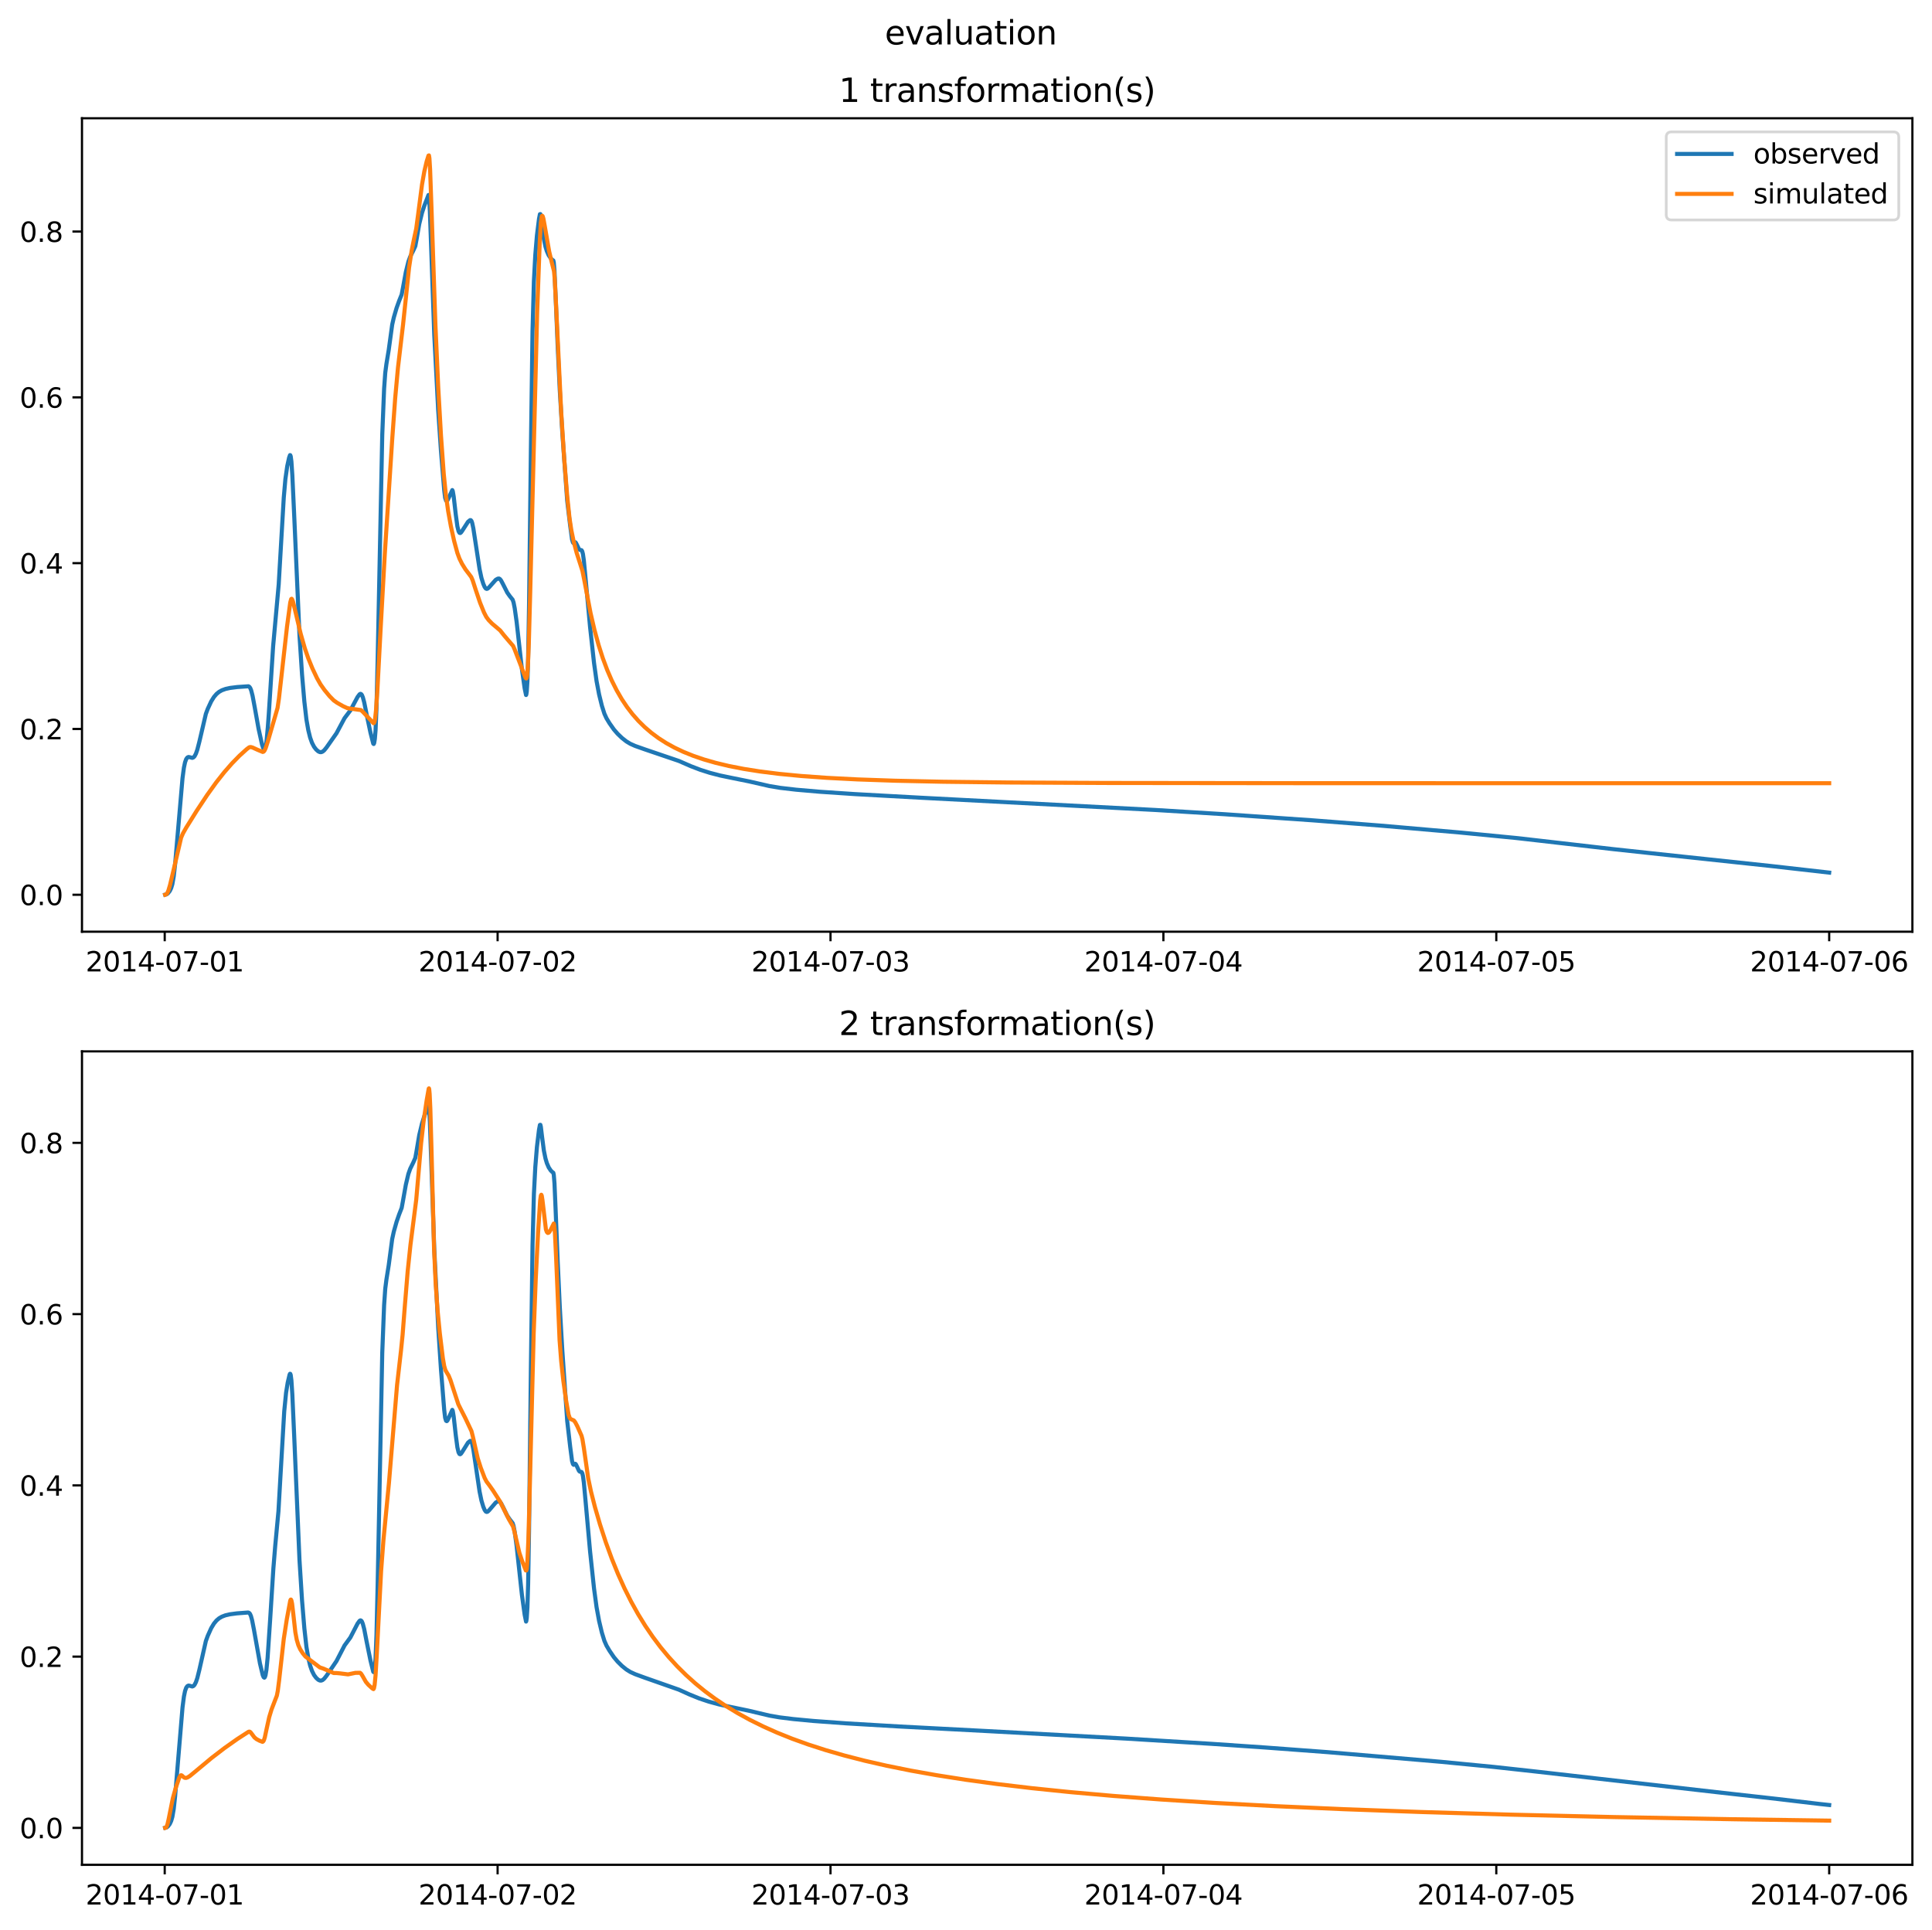 <?xml version="1.0" encoding="utf-8" standalone="no"?>
<!DOCTYPE svg PUBLIC "-//W3C//DTD SVG 1.1//EN"
  "http://www.w3.org/Graphics/SVG/1.1/DTD/svg11.dtd">
<svg xmlns:xlink="http://www.w3.org/1999/xlink" width="709.427pt" height="708.798pt" viewBox="0 0 709.427 708.798" xmlns="http://www.w3.org/2000/svg" version="1.1">
 <defs>
  <style type="text/css">*{stroke-linejoin: round; stroke-linecap: butt}</style>
 </defs>
 <g id="figure_1">
  <g id="patch_1">
   <path d="M 0 708.798 
L 709.427 708.798 
L 709.427 0 
L 0 0 
z
" style="fill: #ffffff"/>
  </g>
  <g id="axes_1">
   <g id="patch_2">
    <path d="M 30.103 342.2 
L 702.227 342.2 
L 702.227 43.44 
L 30.103 43.44 
z
" style="fill: #ffffff"/>
   </g>
   <g id="matplotlib.axis_1">
    <g id="xtick_1">
     <g id="line2d_1">
      <defs>
       <path id="m7e3119d574" d="M 0 0 
L 0 3.5 
" style="stroke: #000000; stroke-width: 0.8"/>
      </defs>
      <g>
       <use xlink:href="#m7e3119d574" x="60.484" y="342.2" style="stroke: #000000; stroke-width: 0.8"/>
      </g>
     </g>
     <g id="text_1">
      <!-- 2014-07-01 -->
      <g transform="translate(31.427 356.798) scale(0.1 -0.1)">
       <defs>
        <path id="DejaVuSans-32" d="M 1228 531 
L 3431 531 
L 3431 0 
L 469 0 
L 469 531 
Q 828 903 1448 1529 
Q 2069 2156 2228 2338 
Q 2531 2678 2651 2914 
Q 2772 3150 2772 3378 
Q 2772 3750 2511 3984 
Q 2250 4219 1831 4219 
Q 1534 4219 1204 4116 
Q 875 4013 500 3803 
L 500 4441 
Q 881 4594 1212 4672 
Q 1544 4750 1819 4750 
Q 2544 4750 2975 4387 
Q 3406 4025 3406 3419 
Q 3406 3131 3298 2873 
Q 3191 2616 2906 2266 
Q 2828 2175 2409 1742 
Q 1991 1309 1228 531 
z
" transform="scale(0.016)"/>
        <path id="DejaVuSans-30" d="M 2034 4250 
Q 1547 4250 1301 3770 
Q 1056 3291 1056 2328 
Q 1056 1369 1301 889 
Q 1547 409 2034 409 
Q 2525 409 2770 889 
Q 3016 1369 3016 2328 
Q 3016 3291 2770 3770 
Q 2525 4250 2034 4250 
z
M 2034 4750 
Q 2819 4750 3233 4129 
Q 3647 3509 3647 2328 
Q 3647 1150 3233 529 
Q 2819 -91 2034 -91 
Q 1250 -91 836 529 
Q 422 1150 422 2328 
Q 422 3509 836 4129 
Q 1250 4750 2034 4750 
z
" transform="scale(0.016)"/>
        <path id="DejaVuSans-31" d="M 794 531 
L 1825 531 
L 1825 4091 
L 703 3866 
L 703 4441 
L 1819 4666 
L 2450 4666 
L 2450 531 
L 3481 531 
L 3481 0 
L 794 0 
L 794 531 
z
" transform="scale(0.016)"/>
        <path id="DejaVuSans-34" d="M 2419 4116 
L 825 1625 
L 2419 1625 
L 2419 4116 
z
M 2253 4666 
L 3047 4666 
L 3047 1625 
L 3713 1625 
L 3713 1100 
L 3047 1100 
L 3047 0 
L 2419 0 
L 2419 1100 
L 313 1100 
L 313 1709 
L 2253 4666 
z
" transform="scale(0.016)"/>
        <path id="DejaVuSans-2d" d="M 313 2009 
L 1997 2009 
L 1997 1497 
L 313 1497 
L 313 2009 
z
" transform="scale(0.016)"/>
        <path id="DejaVuSans-37" d="M 525 4666 
L 3525 4666 
L 3525 4397 
L 1831 0 
L 1172 0 
L 2766 4134 
L 525 4134 
L 525 4666 
z
" transform="scale(0.016)"/>
       </defs>
       <use xlink:href="#DejaVuSans-32"/>
       <use xlink:href="#DejaVuSans-30" x="63.623"/>
       <use xlink:href="#DejaVuSans-31" x="127.246"/>
       <use xlink:href="#DejaVuSans-34" x="190.869"/>
       <use xlink:href="#DejaVuSans-2d" x="254.492"/>
       <use xlink:href="#DejaVuSans-30" x="290.576"/>
       <use xlink:href="#DejaVuSans-37" x="354.199"/>
       <use xlink:href="#DejaVuSans-2d" x="417.822"/>
       <use xlink:href="#DejaVuSans-30" x="453.906"/>
       <use xlink:href="#DejaVuSans-31" x="517.529"/>
      </g>
     </g>
    </g>
    <g id="xtick_2">
     <g id="line2d_2">
      <g>
       <use xlink:href="#m7e3119d574" x="182.723" y="342.2" style="stroke: #000000; stroke-width: 0.8"/>
      </g>
     </g>
     <g id="text_2">
      <!-- 2014-07-02 -->
      <g transform="translate(153.665 356.798) scale(0.1 -0.1)">
       <use xlink:href="#DejaVuSans-32"/>
       <use xlink:href="#DejaVuSans-30" x="63.623"/>
       <use xlink:href="#DejaVuSans-31" x="127.246"/>
       <use xlink:href="#DejaVuSans-34" x="190.869"/>
       <use xlink:href="#DejaVuSans-2d" x="254.492"/>
       <use xlink:href="#DejaVuSans-30" x="290.576"/>
       <use xlink:href="#DejaVuSans-37" x="354.199"/>
       <use xlink:href="#DejaVuSans-2d" x="417.822"/>
       <use xlink:href="#DejaVuSans-30" x="453.906"/>
       <use xlink:href="#DejaVuSans-32" x="517.529"/>
      </g>
     </g>
    </g>
    <g id="xtick_3">
     <g id="line2d_3">
      <g>
       <use xlink:href="#m7e3119d574" x="304.961" y="342.2" style="stroke: #000000; stroke-width: 0.8"/>
      </g>
     </g>
     <g id="text_3">
      <!-- 2014-07-03 -->
      <g transform="translate(275.903 356.798) scale(0.1 -0.1)">
       <defs>
        <path id="DejaVuSans-33" d="M 2597 2516 
Q 3050 2419 3304 2112 
Q 3559 1806 3559 1356 
Q 3559 666 3084 287 
Q 2609 -91 1734 -91 
Q 1441 -91 1130 -33 
Q 819 25 488 141 
L 488 750 
Q 750 597 1062 519 
Q 1375 441 1716 441 
Q 2309 441 2620 675 
Q 2931 909 2931 1356 
Q 2931 1769 2642 2001 
Q 2353 2234 1838 2234 
L 1294 2234 
L 1294 2753 
L 1863 2753 
Q 2328 2753 2575 2939 
Q 2822 3125 2822 3475 
Q 2822 3834 2567 4026 
Q 2313 4219 1838 4219 
Q 1578 4219 1281 4162 
Q 984 4106 628 3988 
L 628 4550 
Q 988 4650 1302 4700 
Q 1616 4750 1894 4750 
Q 2613 4750 3031 4423 
Q 3450 4097 3450 3541 
Q 3450 3153 3228 2886 
Q 3006 2619 2597 2516 
z
" transform="scale(0.016)"/>
       </defs>
       <use xlink:href="#DejaVuSans-32"/>
       <use xlink:href="#DejaVuSans-30" x="63.623"/>
       <use xlink:href="#DejaVuSans-31" x="127.246"/>
       <use xlink:href="#DejaVuSans-34" x="190.869"/>
       <use xlink:href="#DejaVuSans-2d" x="254.492"/>
       <use xlink:href="#DejaVuSans-30" x="290.576"/>
       <use xlink:href="#DejaVuSans-37" x="354.199"/>
       <use xlink:href="#DejaVuSans-2d" x="417.822"/>
       <use xlink:href="#DejaVuSans-30" x="453.906"/>
       <use xlink:href="#DejaVuSans-33" x="517.529"/>
      </g>
     </g>
    </g>
    <g id="xtick_4">
     <g id="line2d_4">
      <g>
       <use xlink:href="#m7e3119d574" x="427.199" y="342.2" style="stroke: #000000; stroke-width: 0.8"/>
      </g>
     </g>
     <g id="text_4">
      <!-- 2014-07-04 -->
      <g transform="translate(398.141 356.798) scale(0.1 -0.1)">
       <use xlink:href="#DejaVuSans-32"/>
       <use xlink:href="#DejaVuSans-30" x="63.623"/>
       <use xlink:href="#DejaVuSans-31" x="127.246"/>
       <use xlink:href="#DejaVuSans-34" x="190.869"/>
       <use xlink:href="#DejaVuSans-2d" x="254.492"/>
       <use xlink:href="#DejaVuSans-30" x="290.576"/>
       <use xlink:href="#DejaVuSans-37" x="354.199"/>
       <use xlink:href="#DejaVuSans-2d" x="417.822"/>
       <use xlink:href="#DejaVuSans-30" x="453.906"/>
       <use xlink:href="#DejaVuSans-34" x="517.529"/>
      </g>
     </g>
    </g>
    <g id="xtick_5">
     <g id="line2d_5">
      <g>
       <use xlink:href="#m7e3119d574" x="549.437" y="342.2" style="stroke: #000000; stroke-width: 0.8"/>
      </g>
     </g>
     <g id="text_5">
      <!-- 2014-07-05 -->
      <g transform="translate(520.38 356.798) scale(0.1 -0.1)">
       <defs>
        <path id="DejaVuSans-35" d="M 691 4666 
L 3169 4666 
L 3169 4134 
L 1269 4134 
L 1269 2991 
Q 1406 3038 1543 3061 
Q 1681 3084 1819 3084 
Q 2600 3084 3056 2656 
Q 3513 2228 3513 1497 
Q 3513 744 3044 326 
Q 2575 -91 1722 -91 
Q 1428 -91 1123 -41 
Q 819 9 494 109 
L 494 744 
Q 775 591 1075 516 
Q 1375 441 1709 441 
Q 2250 441 2565 725 
Q 2881 1009 2881 1497 
Q 2881 1984 2565 2268 
Q 2250 2553 1709 2553 
Q 1456 2553 1204 2497 
Q 953 2441 691 2322 
L 691 4666 
z
" transform="scale(0.016)"/>
       </defs>
       <use xlink:href="#DejaVuSans-32"/>
       <use xlink:href="#DejaVuSans-30" x="63.623"/>
       <use xlink:href="#DejaVuSans-31" x="127.246"/>
       <use xlink:href="#DejaVuSans-34" x="190.869"/>
       <use xlink:href="#DejaVuSans-2d" x="254.492"/>
       <use xlink:href="#DejaVuSans-30" x="290.576"/>
       <use xlink:href="#DejaVuSans-37" x="354.199"/>
       <use xlink:href="#DejaVuSans-2d" x="417.822"/>
       <use xlink:href="#DejaVuSans-30" x="453.906"/>
       <use xlink:href="#DejaVuSans-35" x="517.529"/>
      </g>
     </g>
    </g>
    <g id="xtick_6">
     <g id="line2d_6">
      <g>
       <use xlink:href="#m7e3119d574" x="671.676" y="342.2" style="stroke: #000000; stroke-width: 0.8"/>
      </g>
     </g>
     <g id="text_6">
      <!-- 2014-07-06 -->
      <g transform="translate(642.618 356.798) scale(0.1 -0.1)">
       <defs>
        <path id="DejaVuSans-36" d="M 2113 2584 
Q 1688 2584 1439 2293 
Q 1191 2003 1191 1497 
Q 1191 994 1439 701 
Q 1688 409 2113 409 
Q 2538 409 2786 701 
Q 3034 994 3034 1497 
Q 3034 2003 2786 2293 
Q 2538 2584 2113 2584 
z
M 3366 4563 
L 3366 3988 
Q 3128 4100 2886 4159 
Q 2644 4219 2406 4219 
Q 1781 4219 1451 3797 
Q 1122 3375 1075 2522 
Q 1259 2794 1537 2939 
Q 1816 3084 2150 3084 
Q 2853 3084 3261 2657 
Q 3669 2231 3669 1497 
Q 3669 778 3244 343 
Q 2819 -91 2113 -91 
Q 1303 -91 875 529 
Q 447 1150 447 2328 
Q 447 3434 972 4092 
Q 1497 4750 2381 4750 
Q 2619 4750 2861 4703 
Q 3103 4656 3366 4563 
z
" transform="scale(0.016)"/>
       </defs>
       <use xlink:href="#DejaVuSans-32"/>
       <use xlink:href="#DejaVuSans-30" x="63.623"/>
       <use xlink:href="#DejaVuSans-31" x="127.246"/>
       <use xlink:href="#DejaVuSans-34" x="190.869"/>
       <use xlink:href="#DejaVuSans-2d" x="254.492"/>
       <use xlink:href="#DejaVuSans-30" x="290.576"/>
       <use xlink:href="#DejaVuSans-37" x="354.199"/>
       <use xlink:href="#DejaVuSans-2d" x="417.822"/>
       <use xlink:href="#DejaVuSans-30" x="453.906"/>
       <use xlink:href="#DejaVuSans-36" x="517.529"/>
      </g>
     </g>
    </g>
   </g>
   <g id="matplotlib.axis_2">
    <g id="ytick_1">
     <g id="line2d_7">
      <defs>
       <path id="me16954b89b" d="M 0 0 
L -3.5 0 
" style="stroke: #000000; stroke-width: 0.8"/>
      </defs>
      <g>
       <use xlink:href="#me16954b89b" x="30.103" y="328.634" style="stroke: #000000; stroke-width: 0.8"/>
      </g>
     </g>
     <g id="text_7">
      <!-- 0.0 -->
      <g transform="translate(7.2 332.433) scale(0.1 -0.1)">
       <defs>
        <path id="DejaVuSans-2e" d="M 684 794 
L 1344 794 
L 1344 0 
L 684 0 
L 684 794 
z
" transform="scale(0.016)"/>
       </defs>
       <use xlink:href="#DejaVuSans-30"/>
       <use xlink:href="#DejaVuSans-2e" x="63.623"/>
       <use xlink:href="#DejaVuSans-30" x="95.41"/>
      </g>
     </g>
    </g>
    <g id="ytick_2">
     <g id="line2d_8">
      <g>
       <use xlink:href="#me16954b89b" x="30.103" y="267.737" style="stroke: #000000; stroke-width: 0.8"/>
      </g>
     </g>
     <g id="text_8">
      <!-- 0.2 -->
      <g transform="translate(7.2 271.536) scale(0.1 -0.1)">
       <use xlink:href="#DejaVuSans-30"/>
       <use xlink:href="#DejaVuSans-2e" x="63.623"/>
       <use xlink:href="#DejaVuSans-32" x="95.41"/>
      </g>
     </g>
    </g>
    <g id="ytick_3">
     <g id="line2d_9">
      <g>
       <use xlink:href="#me16954b89b" x="30.103" y="206.84" style="stroke: #000000; stroke-width: 0.8"/>
      </g>
     </g>
     <g id="text_9">
      <!-- 0.4 -->
      <g transform="translate(7.2 210.639) scale(0.1 -0.1)">
       <use xlink:href="#DejaVuSans-30"/>
       <use xlink:href="#DejaVuSans-2e" x="63.623"/>
       <use xlink:href="#DejaVuSans-34" x="95.41"/>
      </g>
     </g>
    </g>
    <g id="ytick_4">
     <g id="line2d_10">
      <g>
       <use xlink:href="#me16954b89b" x="30.103" y="145.944" style="stroke: #000000; stroke-width: 0.8"/>
      </g>
     </g>
     <g id="text_10">
      <!-- 0.6 -->
      <g transform="translate(7.2 149.743) scale(0.1 -0.1)">
       <use xlink:href="#DejaVuSans-30"/>
       <use xlink:href="#DejaVuSans-2e" x="63.623"/>
       <use xlink:href="#DejaVuSans-36" x="95.41"/>
      </g>
     </g>
    </g>
    <g id="ytick_5">
     <g id="line2d_11">
      <g>
       <use xlink:href="#me16954b89b" x="30.103" y="85.047" style="stroke: #000000; stroke-width: 0.8"/>
      </g>
     </g>
     <g id="text_11">
      <!-- 0.8 -->
      <g transform="translate(7.2 88.846) scale(0.1 -0.1)">
       <defs>
        <path id="DejaVuSans-38" d="M 2034 2216 
Q 1584 2216 1326 1975 
Q 1069 1734 1069 1313 
Q 1069 891 1326 650 
Q 1584 409 2034 409 
Q 2484 409 2743 651 
Q 3003 894 3003 1313 
Q 3003 1734 2745 1975 
Q 2488 2216 2034 2216 
z
M 1403 2484 
Q 997 2584 770 2862 
Q 544 3141 544 3541 
Q 544 4100 942 4425 
Q 1341 4750 2034 4750 
Q 2731 4750 3128 4425 
Q 3525 4100 3525 3541 
Q 3525 3141 3298 2862 
Q 3072 2584 2669 2484 
Q 3125 2378 3379 2068 
Q 3634 1759 3634 1313 
Q 3634 634 3220 271 
Q 2806 -91 2034 -91 
Q 1263 -91 848 271 
Q 434 634 434 1313 
Q 434 1759 690 2068 
Q 947 2378 1403 2484 
z
M 1172 3481 
Q 1172 3119 1398 2916 
Q 1625 2713 2034 2713 
Q 2441 2713 2670 2916 
Q 2900 3119 2900 3481 
Q 2900 3844 2670 4047 
Q 2441 4250 2034 4250 
Q 1625 4250 1398 4047 
Q 1172 3844 1172 3481 
z
" transform="scale(0.016)"/>
       </defs>
       <use xlink:href="#DejaVuSans-30"/>
       <use xlink:href="#DejaVuSans-2e" x="63.623"/>
       <use xlink:href="#DejaVuSans-38" x="95.41"/>
      </g>
     </g>
    </g>
   </g>
   <g id="line2d_12">
    <path d="M 60.654 328.602 
L 61.164 328.473 
L 61.673 328.098 
L 62.352 327.23 
L 62.861 326.164 
L 63.286 324.735 
L 63.795 321.894 
L 64.304 317.369 
L 64.899 310.419 
L 67.021 285.789 
L 67.53 281.961 
L 67.955 279.949 
L 68.379 278.785 
L 68.803 278.211 
L 69.228 278.031 
L 69.737 278.125 
L 70.586 278.351 
L 71.01 278.207 
L 71.435 277.775 
L 71.944 276.811 
L 72.454 275.35 
L 73.218 272.368 
L 75.594 262.19 
L 76.274 260.371 
L 77.547 257.621 
L 78.565 255.984 
L 79.499 254.892 
L 80.433 254.118 
L 81.452 253.539 
L 82.81 253.041 
L 84.508 252.666 
L 87.139 252.337 
L 91.214 252.06 
L 91.553 252.245 
L 91.893 252.704 
L 92.232 253.555 
L 92.742 255.547 
L 93.506 259.622 
L 94.949 267.689 
L 96.222 273.446 
L 96.647 274.758 
L 96.986 275.209 
L 97.156 275.174 
L 97.326 274.91 
L 97.58 273.994 
L 97.92 271.703 
L 98.344 267.1 
L 98.684 262.466 
L 100.297 237.306 
L 102.334 214.732 
L 103.183 200.14 
L 104.202 182.729 
L 104.796 175.958 
L 105.475 171.189 
L 106.154 168.096 
L 106.494 167.158 
L 106.578 167.171 
L 106.748 167.585 
L 107.003 169.484 
L 107.342 174.49 
L 108.022 189.149 
L 109.974 233.442 
L 110.908 247.749 
L 111.757 257.662 
L 112.521 264.284 
L 113.2 268.154 
L 113.879 270.899 
L 114.558 272.809 
L 115.322 274.282 
L 116.086 275.28 
L 116.85 275.957 
L 117.444 276.235 
L 117.953 276.259 
L 118.463 276.057 
L 119.057 275.567 
L 119.906 274.521 
L 123.556 269.318 
L 126.527 263.75 
L 128.649 260.945 
L 129.668 259.031 
L 131.281 256.02 
L 132.045 254.986 
L 132.384 254.834 
L 132.639 254.936 
L 132.894 255.273 
L 133.233 256.093 
L 133.742 257.968 
L 134.591 262.22 
L 136.034 269.091 
L 137.053 273.107 
L 137.223 273.261 
L 137.393 272.909 
L 137.647 271.371 
L 137.902 268.259 
L 138.242 260.161 
L 138.666 242.574 
L 140.364 159.696 
L 141.043 142.801 
L 141.467 136.889 
L 141.892 133.67 
L 142.741 128.522 
L 144.014 119.24 
L 144.608 116.602 
L 145.627 113.107 
L 146.561 110.501 
L 147.494 108.174 
L 147.919 105.952 
L 149.022 99.94 
L 149.956 96.097 
L 150.635 94.249 
L 151.739 92.069 
L 152.503 90.389 
L 152.927 88.126 
L 153.946 82.28 
L 154.964 78.154 
L 155.813 75.556 
L 157.341 71.612 
L 157.426 71.746 
L 157.596 72.95 
L 157.851 77.647 
L 159.463 122.954 
L 160.907 150.679 
L 161.925 165.634 
L 163.114 180.032 
L 163.453 182.801 
L 163.793 183.871 
L 164.047 184.006 
L 164.302 183.78 
L 164.726 182.942 
L 166.085 179.997 
L 166.254 180.377 
L 166.594 182.358 
L 167.358 188.987 
L 167.952 193.334 
L 168.377 195.091 
L 168.716 195.691 
L 168.971 195.776 
L 169.226 195.633 
L 169.65 195.074 
L 171.857 191.645 
L 172.621 191.034 
L 172.876 191.05 
L 173.13 191.349 
L 173.385 192.05 
L 173.809 194.053 
L 174.573 199.028 
L 176.101 209.051 
L 176.781 212.239 
L 177.46 214.427 
L 177.969 215.598 
L 178.393 216.16 
L 178.733 216.292 
L 179.073 216.185 
L 179.582 215.723 
L 182.044 212.949 
L 182.808 212.522 
L 183.232 212.485 
L 183.572 212.674 
L 183.996 213.21 
L 184.675 214.487 
L 186.288 217.677 
L 187.222 218.997 
L 188.24 220.26 
L 188.58 221.276 
L 189.004 223.409 
L 189.683 228.24 
L 190.447 235.026 
L 191.636 245.693 
L 192.655 252.843 
L 193.164 255.273 
L 193.249 255.127 
L 193.419 254.03 
L 193.673 250.135 
L 193.928 241.95 
L 194.267 222.425 
L 194.947 164.92 
L 195.541 121.576 
L 196.05 103.267 
L 196.559 93.688 
L 197.154 86.551 
L 197.918 80.406 
L 198.257 78.667 
L 198.427 78.632 
L 198.597 79.304 
L 199.021 82.699 
L 199.7 87.747 
L 200.294 90.59 
L 200.804 92.252 
L 201.483 93.78 
L 202.247 94.893 
L 202.841 95.453 
L 203.181 95.68 
L 203.35 96.433 
L 203.605 99.439 
L 204.029 108.996 
L 204.793 127.455 
L 205.557 143.438 
L 206.491 159.034 
L 208.274 183.915 
L 209.377 193.162 
L 210.057 198.172 
L 210.396 199.29 
L 210.651 199.532 
L 210.905 199.38 
L 211.245 199.164 
L 211.415 199.278 
L 211.754 199.909 
L 212.603 201.686 
L 212.943 201.985 
L 213.282 202.02 
L 213.537 202.079 
L 213.792 202.484 
L 214.046 203.46 
L 214.386 205.814 
L 214.98 212.047 
L 216.678 230.354 
L 218.121 243.468 
L 219.055 250.158 
L 219.988 255.07 
L 221.007 259.211 
L 221.941 262.148 
L 222.705 263.821 
L 223.808 265.636 
L 225.421 267.936 
L 226.779 269.503 
L 228.392 271.048 
L 230.005 272.316 
L 231.448 273.185 
L 233.231 273.978 
L 236.796 275.24 
L 249.275 279.484 
L 253.689 281.41 
L 257.169 282.743 
L 260.65 283.846 
L 264.385 284.816 
L 268.544 285.68 
L 275.08 287.003 
L 282.551 288.711 
L 286.455 289.363 
L 292.313 290.044 
L 300.971 290.793 
L 313.874 291.66 
L 338.152 292.994 
L 424.313 297.496 
L 449.779 299.062 
L 482.206 301.308 
L 506.909 303.231 
L 535.94 305.756 
L 556.653 307.776 
L 565.736 308.808 
L 592.306 311.869 
L 612.254 314.02 
L 650.029 318.043 
L 671.676 320.498 
L 671.676 320.498 
" clip-path="url(#pca8f782b39)" style="fill: none; stroke: #1f77b4; stroke-width: 1.5; stroke-linecap: square"/>
   </g>
   <g id="line2d_13">
    <path d="M 60.654 328.62 
L 61.079 328.456 
L 61.418 328.035 
L 61.843 327.053 
L 62.437 325.034 
L 63.625 320.032 
L 66.511 307.659 
L 67.191 306.085 
L 68.379 303.977 
L 72.199 297.846 
L 76.104 291.946 
L 79.414 287.342 
L 82.385 283.58 
L 85.187 280.378 
L 87.903 277.598 
L 90.62 275.133 
L 91.553 274.444 
L 92.063 274.373 
L 92.742 274.553 
L 94.524 275.369 
L 96.477 276.182 
L 96.816 276.063 
L 97.156 275.637 
L 97.58 274.697 
L 98.344 272.343 
L 101.91 260.038 
L 102.419 256.62 
L 103.353 248.344 
L 105.39 230.172 
L 106.578 221.281 
L 106.918 220.021 
L 107.088 219.918 
L 107.258 220.094 
L 107.597 221.005 
L 108.276 223.786 
L 110.398 232.732 
L 111.926 238.097 
L 113.2 241.783 
L 114.728 245.532 
L 116.425 249.117 
L 117.699 251.367 
L 119.142 253.415 
L 121.009 255.685 
L 122.537 257.238 
L 123.811 258.137 
L 126.018 259.39 
L 127.546 260.078 
L 128.649 260.278 
L 132.554 260.797 
L 133.233 261.425 
L 137.138 265.617 
L 137.308 265.552 
L 137.478 265.231 
L 137.732 264.032 
L 138.072 260.883 
L 138.581 253.378 
L 139.77 230.829 
L 141.297 203.457 
L 144.014 161.432 
L 145.117 146.184 
L 146.136 135.035 
L 147.155 126.374 
L 148.004 119.194 
L 150.211 98.287 
L 151.144 92.163 
L 151.993 87.934 
L 152.842 83.947 
L 153.521 78.86 
L 154.964 67.769 
L 155.813 62.938 
L 156.662 59.322 
L 157.341 57.147 
L 157.511 57.077 
L 157.681 58.112 
L 157.935 62.252 
L 158.445 76.585 
L 159.888 119.371 
L 160.907 142.101 
L 161.925 159.945 
L 162.944 174.043 
L 163.708 181.627 
L 164.557 187.686 
L 165.575 193.347 
L 166.764 198.726 
L 167.952 203.116 
L 168.716 205.183 
L 169.65 207.075 
L 170.923 209.129 
L 172.366 211.022 
L 173.045 211.941 
L 173.555 213.138 
L 174.658 216.564 
L 176.271 221.347 
L 177.714 224.925 
L 178.563 226.576 
L 179.412 227.726 
L 180.685 229.037 
L 182.383 230.46 
L 183.656 231.554 
L 185.1 233.376 
L 186.967 235.568 
L 188.41 237.232 
L 189.004 238.608 
L 192.994 248.988 
L 193.249 249.202 
L 193.419 248.91 
L 193.588 247.906 
L 193.843 244.542 
L 194.183 236.276 
L 194.692 217.601 
L 197.238 114.886 
L 198.172 89.302 
L 198.597 81.869 
L 198.936 79.495 
L 199.106 79.238 
L 199.276 79.422 
L 199.53 80.273 
L 200.04 83.052 
L 201.653 92.346 
L 202.586 96.275 
L 203.435 99.615 
L 203.69 102.517 
L 204.114 110.498 
L 206.067 151.326 
L 207.17 168.47 
L 208.274 182.193 
L 209.123 190.308 
L 209.802 194.786 
L 210.651 198.883 
L 211.754 203.079 
L 213.028 207.045 
L 213.876 209.712 
L 214.556 213.104 
L 216.848 225.155 
L 218.291 231.375 
L 219.819 236.961 
L 221.347 241.731 
L 222.959 246.06 
L 224.657 249.985 
L 226.44 253.545 
L 228.307 256.773 
L 230.26 259.7 
L 232.297 262.355 
L 234.419 264.764 
L 236.711 267.029 
L 239.173 269.141 
L 241.804 271.095 
L 244.606 272.894 
L 247.662 274.584 
L 250.972 276.152 
L 254.538 277.592 
L 258.442 278.929 
L 262.772 280.175 
L 267.61 281.331 
L 273.043 282.395 
L 279.155 283.361 
L 286.116 284.231 
L 294.18 285.008 
L 303.603 285.687 
L 314.893 286.268 
L 328.729 286.747 
L 346.301 287.123 
L 370.155 287.397 
L 406.487 287.571 
L 478.132 287.649 
L 671.676 287.66 
L 671.676 287.66 
" clip-path="url(#pca8f782b39)" style="fill: none; stroke: #ff7f0e; stroke-width: 1.5; stroke-linecap: square"/>
   </g>
   <g id="patch_3">
    <path d="M 30.103 342.2 
L 30.103 43.44 
" style="fill: none; stroke: #000000; stroke-width: 0.8; stroke-linejoin: miter; stroke-linecap: square"/>
   </g>
   <g id="patch_4">
    <path d="M 702.227 342.2 
L 702.227 43.44 
" style="fill: none; stroke: #000000; stroke-width: 0.8; stroke-linejoin: miter; stroke-linecap: square"/>
   </g>
   <g id="patch_5">
    <path d="M 30.103 342.2 
L 702.227 342.2 
" style="fill: none; stroke: #000000; stroke-width: 0.8; stroke-linejoin: miter; stroke-linecap: square"/>
   </g>
   <g id="patch_6">
    <path d="M 30.103 43.44 
L 702.227 43.44 
" style="fill: none; stroke: #000000; stroke-width: 0.8; stroke-linejoin: miter; stroke-linecap: square"/>
   </g>
   <g id="text_12">
    <!-- 1 transformation(s) -->
    <g transform="translate(308.05 37.44) scale(0.12 -0.12)">
     <defs>
      <path id="DejaVuSans-20" transform="scale(0.016)"/>
      <path id="DejaVuSans-74" d="M 1172 4494 
L 1172 3500 
L 2356 3500 
L 2356 3053 
L 1172 3053 
L 1172 1153 
Q 1172 725 1289 603 
Q 1406 481 1766 481 
L 2356 481 
L 2356 0 
L 1766 0 
Q 1100 0 847 248 
Q 594 497 594 1153 
L 594 3053 
L 172 3053 
L 172 3500 
L 594 3500 
L 594 4494 
L 1172 4494 
z
" transform="scale(0.016)"/>
      <path id="DejaVuSans-72" d="M 2631 2963 
Q 2534 3019 2420 3045 
Q 2306 3072 2169 3072 
Q 1681 3072 1420 2755 
Q 1159 2438 1159 1844 
L 1159 0 
L 581 0 
L 581 3500 
L 1159 3500 
L 1159 2956 
Q 1341 3275 1631 3429 
Q 1922 3584 2338 3584 
Q 2397 3584 2469 3576 
Q 2541 3569 2628 3553 
L 2631 2963 
z
" transform="scale(0.016)"/>
      <path id="DejaVuSans-61" d="M 2194 1759 
Q 1497 1759 1228 1600 
Q 959 1441 959 1056 
Q 959 750 1161 570 
Q 1363 391 1709 391 
Q 2188 391 2477 730 
Q 2766 1069 2766 1631 
L 2766 1759 
L 2194 1759 
z
M 3341 1997 
L 3341 0 
L 2766 0 
L 2766 531 
Q 2569 213 2275 61 
Q 1981 -91 1556 -91 
Q 1019 -91 701 211 
Q 384 513 384 1019 
Q 384 1609 779 1909 
Q 1175 2209 1959 2209 
L 2766 2209 
L 2766 2266 
Q 2766 2663 2505 2880 
Q 2244 3097 1772 3097 
Q 1472 3097 1187 3025 
Q 903 2953 641 2809 
L 641 3341 
Q 956 3463 1253 3523 
Q 1550 3584 1831 3584 
Q 2591 3584 2966 3190 
Q 3341 2797 3341 1997 
z
" transform="scale(0.016)"/>
      <path id="DejaVuSans-6e" d="M 3513 2113 
L 3513 0 
L 2938 0 
L 2938 2094 
Q 2938 2591 2744 2837 
Q 2550 3084 2163 3084 
Q 1697 3084 1428 2787 
Q 1159 2491 1159 1978 
L 1159 0 
L 581 0 
L 581 3500 
L 1159 3500 
L 1159 2956 
Q 1366 3272 1645 3428 
Q 1925 3584 2291 3584 
Q 2894 3584 3203 3211 
Q 3513 2838 3513 2113 
z
" transform="scale(0.016)"/>
      <path id="DejaVuSans-73" d="M 2834 3397 
L 2834 2853 
Q 2591 2978 2328 3040 
Q 2066 3103 1784 3103 
Q 1356 3103 1142 2972 
Q 928 2841 928 2578 
Q 928 2378 1081 2264 
Q 1234 2150 1697 2047 
L 1894 2003 
Q 2506 1872 2764 1633 
Q 3022 1394 3022 966 
Q 3022 478 2636 193 
Q 2250 -91 1575 -91 
Q 1294 -91 989 -36 
Q 684 19 347 128 
L 347 722 
Q 666 556 975 473 
Q 1284 391 1588 391 
Q 1994 391 2212 530 
Q 2431 669 2431 922 
Q 2431 1156 2273 1281 
Q 2116 1406 1581 1522 
L 1381 1569 
Q 847 1681 609 1914 
Q 372 2147 372 2553 
Q 372 3047 722 3315 
Q 1072 3584 1716 3584 
Q 2034 3584 2315 3537 
Q 2597 3491 2834 3397 
z
" transform="scale(0.016)"/>
      <path id="DejaVuSans-66" d="M 2375 4863 
L 2375 4384 
L 1825 4384 
Q 1516 4384 1395 4259 
Q 1275 4134 1275 3809 
L 1275 3500 
L 2222 3500 
L 2222 3053 
L 1275 3053 
L 1275 0 
L 697 0 
L 697 3053 
L 147 3053 
L 147 3500 
L 697 3500 
L 697 3744 
Q 697 4328 969 4595 
Q 1241 4863 1831 4863 
L 2375 4863 
z
" transform="scale(0.016)"/>
      <path id="DejaVuSans-6f" d="M 1959 3097 
Q 1497 3097 1228 2736 
Q 959 2375 959 1747 
Q 959 1119 1226 758 
Q 1494 397 1959 397 
Q 2419 397 2687 759 
Q 2956 1122 2956 1747 
Q 2956 2369 2687 2733 
Q 2419 3097 1959 3097 
z
M 1959 3584 
Q 2709 3584 3137 3096 
Q 3566 2609 3566 1747 
Q 3566 888 3137 398 
Q 2709 -91 1959 -91 
Q 1206 -91 779 398 
Q 353 888 353 1747 
Q 353 2609 779 3096 
Q 1206 3584 1959 3584 
z
" transform="scale(0.016)"/>
      <path id="DejaVuSans-6d" d="M 3328 2828 
Q 3544 3216 3844 3400 
Q 4144 3584 4550 3584 
Q 5097 3584 5394 3201 
Q 5691 2819 5691 2113 
L 5691 0 
L 5113 0 
L 5113 2094 
Q 5113 2597 4934 2840 
Q 4756 3084 4391 3084 
Q 3944 3084 3684 2787 
Q 3425 2491 3425 1978 
L 3425 0 
L 2847 0 
L 2847 2094 
Q 2847 2600 2669 2842 
Q 2491 3084 2119 3084 
Q 1678 3084 1418 2786 
Q 1159 2488 1159 1978 
L 1159 0 
L 581 0 
L 581 3500 
L 1159 3500 
L 1159 2956 
Q 1356 3278 1631 3431 
Q 1906 3584 2284 3584 
Q 2666 3584 2933 3390 
Q 3200 3197 3328 2828 
z
" transform="scale(0.016)"/>
      <path id="DejaVuSans-69" d="M 603 3500 
L 1178 3500 
L 1178 0 
L 603 0 
L 603 3500 
z
M 603 4863 
L 1178 4863 
L 1178 4134 
L 603 4134 
L 603 4863 
z
" transform="scale(0.016)"/>
      <path id="DejaVuSans-28" d="M 1984 4856 
Q 1566 4138 1362 3434 
Q 1159 2731 1159 2009 
Q 1159 1288 1364 580 
Q 1569 -128 1984 -844 
L 1484 -844 
Q 1016 -109 783 600 
Q 550 1309 550 2009 
Q 550 2706 781 3412 
Q 1013 4119 1484 4856 
L 1984 4856 
z
" transform="scale(0.016)"/>
      <path id="DejaVuSans-29" d="M 513 4856 
L 1013 4856 
Q 1481 4119 1714 3412 
Q 1947 2706 1947 2009 
Q 1947 1309 1714 600 
Q 1481 -109 1013 -844 
L 513 -844 
Q 928 -128 1133 580 
Q 1338 1288 1338 2009 
Q 1338 2731 1133 3434 
Q 928 4138 513 4856 
z
" transform="scale(0.016)"/>
     </defs>
     <use xlink:href="#DejaVuSans-31"/>
     <use xlink:href="#DejaVuSans-20" x="63.623"/>
     <use xlink:href="#DejaVuSans-74" x="95.41"/>
     <use xlink:href="#DejaVuSans-72" x="134.619"/>
     <use xlink:href="#DejaVuSans-61" x="175.732"/>
     <use xlink:href="#DejaVuSans-6e" x="237.012"/>
     <use xlink:href="#DejaVuSans-73" x="300.391"/>
     <use xlink:href="#DejaVuSans-66" x="352.49"/>
     <use xlink:href="#DejaVuSans-6f" x="387.695"/>
     <use xlink:href="#DejaVuSans-72" x="448.877"/>
     <use xlink:href="#DejaVuSans-6d" x="488.24"/>
     <use xlink:href="#DejaVuSans-61" x="585.652"/>
     <use xlink:href="#DejaVuSans-74" x="646.932"/>
     <use xlink:href="#DejaVuSans-69" x="686.141"/>
     <use xlink:href="#DejaVuSans-6f" x="713.924"/>
     <use xlink:href="#DejaVuSans-6e" x="775.105"/>
     <use xlink:href="#DejaVuSans-28" x="838.484"/>
     <use xlink:href="#DejaVuSans-73" x="877.498"/>
     <use xlink:href="#DejaVuSans-29" x="929.598"/>
    </g>
   </g>
   <g id="legend_1">
    <g id="patch_7">
     <path d="M 613.833 80.796 
L 695.227 80.796 
Q 697.227 80.796 697.227 78.796 
L 697.227 50.44 
Q 697.227 48.44 695.227 48.44 
L 613.833 48.44 
Q 611.833 48.44 611.833 50.44 
L 611.833 78.796 
Q 611.833 80.796 613.833 80.796 
z
" style="fill: #ffffff; opacity: 0.8; stroke: #cccccc; stroke-linejoin: miter"/>
    </g>
    <g id="line2d_14">
     <path d="M 615.833 56.538 
L 625.833 56.538 
L 635.833 56.538 
" style="fill: none; stroke: #1f77b4; stroke-width: 1.5; stroke-linecap: square"/>
    </g>
    <g id="text_13">
     <!-- observed -->
     <g transform="translate(643.833 60.038) scale(0.1 -0.1)">
      <defs>
       <path id="DejaVuSans-62" d="M 3116 1747 
Q 3116 2381 2855 2742 
Q 2594 3103 2138 3103 
Q 1681 3103 1420 2742 
Q 1159 2381 1159 1747 
Q 1159 1113 1420 752 
Q 1681 391 2138 391 
Q 2594 391 2855 752 
Q 3116 1113 3116 1747 
z
M 1159 2969 
Q 1341 3281 1617 3432 
Q 1894 3584 2278 3584 
Q 2916 3584 3314 3078 
Q 3713 2572 3713 1747 
Q 3713 922 3314 415 
Q 2916 -91 2278 -91 
Q 1894 -91 1617 61 
Q 1341 213 1159 525 
L 1159 0 
L 581 0 
L 581 4863 
L 1159 4863 
L 1159 2969 
z
" transform="scale(0.016)"/>
       <path id="DejaVuSans-65" d="M 3597 1894 
L 3597 1613 
L 953 1613 
Q 991 1019 1311 708 
Q 1631 397 2203 397 
Q 2534 397 2845 478 
Q 3156 559 3463 722 
L 3463 178 
Q 3153 47 2828 -22 
Q 2503 -91 2169 -91 
Q 1331 -91 842 396 
Q 353 884 353 1716 
Q 353 2575 817 3079 
Q 1281 3584 2069 3584 
Q 2775 3584 3186 3129 
Q 3597 2675 3597 1894 
z
M 3022 2063 
Q 3016 2534 2758 2815 
Q 2500 3097 2075 3097 
Q 1594 3097 1305 2825 
Q 1016 2553 972 2059 
L 3022 2063 
z
" transform="scale(0.016)"/>
       <path id="DejaVuSans-76" d="M 191 3500 
L 800 3500 
L 1894 563 
L 2988 3500 
L 3597 3500 
L 2284 0 
L 1503 0 
L 191 3500 
z
" transform="scale(0.016)"/>
       <path id="DejaVuSans-64" d="M 2906 2969 
L 2906 4863 
L 3481 4863 
L 3481 0 
L 2906 0 
L 2906 525 
Q 2725 213 2448 61 
Q 2172 -91 1784 -91 
Q 1150 -91 751 415 
Q 353 922 353 1747 
Q 353 2572 751 3078 
Q 1150 3584 1784 3584 
Q 2172 3584 2448 3432 
Q 2725 3281 2906 2969 
z
M 947 1747 
Q 947 1113 1208 752 
Q 1469 391 1925 391 
Q 2381 391 2643 752 
Q 2906 1113 2906 1747 
Q 2906 2381 2643 2742 
Q 2381 3103 1925 3103 
Q 1469 3103 1208 2742 
Q 947 2381 947 1747 
z
" transform="scale(0.016)"/>
      </defs>
      <use xlink:href="#DejaVuSans-6f"/>
      <use xlink:href="#DejaVuSans-62" x="61.182"/>
      <use xlink:href="#DejaVuSans-73" x="124.658"/>
      <use xlink:href="#DejaVuSans-65" x="176.758"/>
      <use xlink:href="#DejaVuSans-72" x="238.281"/>
      <use xlink:href="#DejaVuSans-76" x="279.395"/>
      <use xlink:href="#DejaVuSans-65" x="338.574"/>
      <use xlink:href="#DejaVuSans-64" x="400.098"/>
     </g>
    </g>
    <g id="line2d_15">
     <path d="M 615.833 71.217 
L 625.833 71.217 
L 635.833 71.217 
" style="fill: none; stroke: #ff7f0e; stroke-width: 1.5; stroke-linecap: square"/>
    </g>
    <g id="text_14">
     <!-- simulated -->
     <g transform="translate(643.833 74.717) scale(0.1 -0.1)">
      <defs>
       <path id="DejaVuSans-75" d="M 544 1381 
L 544 3500 
L 1119 3500 
L 1119 1403 
Q 1119 906 1312 657 
Q 1506 409 1894 409 
Q 2359 409 2629 706 
Q 2900 1003 2900 1516 
L 2900 3500 
L 3475 3500 
L 3475 0 
L 2900 0 
L 2900 538 
Q 2691 219 2414 64 
Q 2138 -91 1772 -91 
Q 1169 -91 856 284 
Q 544 659 544 1381 
z
M 1991 3584 
L 1991 3584 
z
" transform="scale(0.016)"/>
       <path id="DejaVuSans-6c" d="M 603 4863 
L 1178 4863 
L 1178 0 
L 603 0 
L 603 4863 
z
" transform="scale(0.016)"/>
      </defs>
      <use xlink:href="#DejaVuSans-73"/>
      <use xlink:href="#DejaVuSans-69" x="52.1"/>
      <use xlink:href="#DejaVuSans-6d" x="79.883"/>
      <use xlink:href="#DejaVuSans-75" x="177.295"/>
      <use xlink:href="#DejaVuSans-6c" x="240.674"/>
      <use xlink:href="#DejaVuSans-61" x="268.457"/>
      <use xlink:href="#DejaVuSans-74" x="329.736"/>
      <use xlink:href="#DejaVuSans-65" x="368.945"/>
      <use xlink:href="#DejaVuSans-64" x="430.469"/>
     </g>
    </g>
   </g>
  </g>
  <g id="axes_2">
   <g id="patch_8">
    <path d="M 30.103 684.92 
L 702.227 684.92 
L 702.227 386.16 
L 30.103 386.16 
z
" style="fill: #ffffff"/>
   </g>
   <g id="matplotlib.axis_3">
    <g id="xtick_7">
     <g id="line2d_16">
      <g>
       <use xlink:href="#m7e3119d574" x="60.484" y="684.92" style="stroke: #000000; stroke-width: 0.8"/>
      </g>
     </g>
     <g id="text_15">
      <!-- 2014-07-01 -->
      <g transform="translate(31.427 699.518) scale(0.1 -0.1)">
       <use xlink:href="#DejaVuSans-32"/>
       <use xlink:href="#DejaVuSans-30" x="63.623"/>
       <use xlink:href="#DejaVuSans-31" x="127.246"/>
       <use xlink:href="#DejaVuSans-34" x="190.869"/>
       <use xlink:href="#DejaVuSans-2d" x="254.492"/>
       <use xlink:href="#DejaVuSans-30" x="290.576"/>
       <use xlink:href="#DejaVuSans-37" x="354.199"/>
       <use xlink:href="#DejaVuSans-2d" x="417.822"/>
       <use xlink:href="#DejaVuSans-30" x="453.906"/>
       <use xlink:href="#DejaVuSans-31" x="517.529"/>
      </g>
     </g>
    </g>
    <g id="xtick_8">
     <g id="line2d_17">
      <g>
       <use xlink:href="#m7e3119d574" x="182.723" y="684.92" style="stroke: #000000; stroke-width: 0.8"/>
      </g>
     </g>
     <g id="text_16">
      <!-- 2014-07-02 -->
      <g transform="translate(153.665 699.518) scale(0.1 -0.1)">
       <use xlink:href="#DejaVuSans-32"/>
       <use xlink:href="#DejaVuSans-30" x="63.623"/>
       <use xlink:href="#DejaVuSans-31" x="127.246"/>
       <use xlink:href="#DejaVuSans-34" x="190.869"/>
       <use xlink:href="#DejaVuSans-2d" x="254.492"/>
       <use xlink:href="#DejaVuSans-30" x="290.576"/>
       <use xlink:href="#DejaVuSans-37" x="354.199"/>
       <use xlink:href="#DejaVuSans-2d" x="417.822"/>
       <use xlink:href="#DejaVuSans-30" x="453.906"/>
       <use xlink:href="#DejaVuSans-32" x="517.529"/>
      </g>
     </g>
    </g>
    <g id="xtick_9">
     <g id="line2d_18">
      <g>
       <use xlink:href="#m7e3119d574" x="304.961" y="684.92" style="stroke: #000000; stroke-width: 0.8"/>
      </g>
     </g>
     <g id="text_17">
      <!-- 2014-07-03 -->
      <g transform="translate(275.903 699.518) scale(0.1 -0.1)">
       <use xlink:href="#DejaVuSans-32"/>
       <use xlink:href="#DejaVuSans-30" x="63.623"/>
       <use xlink:href="#DejaVuSans-31" x="127.246"/>
       <use xlink:href="#DejaVuSans-34" x="190.869"/>
       <use xlink:href="#DejaVuSans-2d" x="254.492"/>
       <use xlink:href="#DejaVuSans-30" x="290.576"/>
       <use xlink:href="#DejaVuSans-37" x="354.199"/>
       <use xlink:href="#DejaVuSans-2d" x="417.822"/>
       <use xlink:href="#DejaVuSans-30" x="453.906"/>
       <use xlink:href="#DejaVuSans-33" x="517.529"/>
      </g>
     </g>
    </g>
    <g id="xtick_10">
     <g id="line2d_19">
      <g>
       <use xlink:href="#m7e3119d574" x="427.199" y="684.92" style="stroke: #000000; stroke-width: 0.8"/>
      </g>
     </g>
     <g id="text_18">
      <!-- 2014-07-04 -->
      <g transform="translate(398.141 699.518) scale(0.1 -0.1)">
       <use xlink:href="#DejaVuSans-32"/>
       <use xlink:href="#DejaVuSans-30" x="63.623"/>
       <use xlink:href="#DejaVuSans-31" x="127.246"/>
       <use xlink:href="#DejaVuSans-34" x="190.869"/>
       <use xlink:href="#DejaVuSans-2d" x="254.492"/>
       <use xlink:href="#DejaVuSans-30" x="290.576"/>
       <use xlink:href="#DejaVuSans-37" x="354.199"/>
       <use xlink:href="#DejaVuSans-2d" x="417.822"/>
       <use xlink:href="#DejaVuSans-30" x="453.906"/>
       <use xlink:href="#DejaVuSans-34" x="517.529"/>
      </g>
     </g>
    </g>
    <g id="xtick_11">
     <g id="line2d_20">
      <g>
       <use xlink:href="#m7e3119d574" x="549.437" y="684.92" style="stroke: #000000; stroke-width: 0.8"/>
      </g>
     </g>
     <g id="text_19">
      <!-- 2014-07-05 -->
      <g transform="translate(520.38 699.518) scale(0.1 -0.1)">
       <use xlink:href="#DejaVuSans-32"/>
       <use xlink:href="#DejaVuSans-30" x="63.623"/>
       <use xlink:href="#DejaVuSans-31" x="127.246"/>
       <use xlink:href="#DejaVuSans-34" x="190.869"/>
       <use xlink:href="#DejaVuSans-2d" x="254.492"/>
       <use xlink:href="#DejaVuSans-30" x="290.576"/>
       <use xlink:href="#DejaVuSans-37" x="354.199"/>
       <use xlink:href="#DejaVuSans-2d" x="417.822"/>
       <use xlink:href="#DejaVuSans-30" x="453.906"/>
       <use xlink:href="#DejaVuSans-35" x="517.529"/>
      </g>
     </g>
    </g>
    <g id="xtick_12">
     <g id="line2d_21">
      <g>
       <use xlink:href="#m7e3119d574" x="671.676" y="684.92" style="stroke: #000000; stroke-width: 0.8"/>
      </g>
     </g>
     <g id="text_20">
      <!-- 2014-07-06 -->
      <g transform="translate(642.618 699.518) scale(0.1 -0.1)">
       <use xlink:href="#DejaVuSans-32"/>
       <use xlink:href="#DejaVuSans-30" x="63.623"/>
       <use xlink:href="#DejaVuSans-31" x="127.246"/>
       <use xlink:href="#DejaVuSans-34" x="190.869"/>
       <use xlink:href="#DejaVuSans-2d" x="254.492"/>
       <use xlink:href="#DejaVuSans-30" x="290.576"/>
       <use xlink:href="#DejaVuSans-37" x="354.199"/>
       <use xlink:href="#DejaVuSans-2d" x="417.822"/>
       <use xlink:href="#DejaVuSans-30" x="453.906"/>
       <use xlink:href="#DejaVuSans-36" x="517.529"/>
      </g>
     </g>
    </g>
   </g>
   <g id="matplotlib.axis_4">
    <g id="ytick_6">
     <g id="line2d_22">
      <g>
       <use xlink:href="#me16954b89b" x="30.103" y="671.354" style="stroke: #000000; stroke-width: 0.8"/>
      </g>
     </g>
     <g id="text_21">
      <!-- 0.0 -->
      <g transform="translate(7.2 675.153) scale(0.1 -0.1)">
       <use xlink:href="#DejaVuSans-30"/>
       <use xlink:href="#DejaVuSans-2e" x="63.623"/>
       <use xlink:href="#DejaVuSans-30" x="95.41"/>
      </g>
     </g>
    </g>
    <g id="ytick_7">
     <g id="line2d_23">
      <g>
       <use xlink:href="#me16954b89b" x="30.103" y="608.453" style="stroke: #000000; stroke-width: 0.8"/>
      </g>
     </g>
     <g id="text_22">
      <!-- 0.2 -->
      <g transform="translate(7.2 612.253) scale(0.1 -0.1)">
       <use xlink:href="#DejaVuSans-30"/>
       <use xlink:href="#DejaVuSans-2e" x="63.623"/>
       <use xlink:href="#DejaVuSans-32" x="95.41"/>
      </g>
     </g>
    </g>
    <g id="ytick_8">
     <g id="line2d_24">
      <g>
       <use xlink:href="#me16954b89b" x="30.103" y="545.553" style="stroke: #000000; stroke-width: 0.8"/>
      </g>
     </g>
     <g id="text_23">
      <!-- 0.4 -->
      <g transform="translate(7.2 549.352) scale(0.1 -0.1)">
       <use xlink:href="#DejaVuSans-30"/>
       <use xlink:href="#DejaVuSans-2e" x="63.623"/>
       <use xlink:href="#DejaVuSans-34" x="95.41"/>
      </g>
     </g>
    </g>
    <g id="ytick_9">
     <g id="line2d_25">
      <g>
       <use xlink:href="#me16954b89b" x="30.103" y="482.652" style="stroke: #000000; stroke-width: 0.8"/>
      </g>
     </g>
     <g id="text_24">
      <!-- 0.6 -->
      <g transform="translate(7.2 486.452) scale(0.1 -0.1)">
       <use xlink:href="#DejaVuSans-30"/>
       <use xlink:href="#DejaVuSans-2e" x="63.623"/>
       <use xlink:href="#DejaVuSans-36" x="95.41"/>
      </g>
     </g>
    </g>
    <g id="ytick_10">
     <g id="line2d_26">
      <g>
       <use xlink:href="#me16954b89b" x="30.103" y="419.752" style="stroke: #000000; stroke-width: 0.8"/>
      </g>
     </g>
     <g id="text_25">
      <!-- 0.8 -->
      <g transform="translate(7.2 423.551) scale(0.1 -0.1)">
       <use xlink:href="#DejaVuSans-30"/>
       <use xlink:href="#DejaVuSans-2e" x="63.623"/>
       <use xlink:href="#DejaVuSans-38" x="95.41"/>
      </g>
     </g>
    </g>
   </g>
   <g id="line2d_27">
    <path d="M 60.654 671.322 
L 61.164 671.189 
L 61.673 670.801 
L 62.352 669.905 
L 62.861 668.803 
L 63.286 667.327 
L 63.795 664.393 
L 64.304 659.719 
L 64.899 652.54 
L 67.021 627.1 
L 67.53 623.146 
L 67.955 621.068 
L 68.379 619.865 
L 68.803 619.272 
L 69.228 619.086 
L 69.652 619.152 
L 70.586 619.417 
L 71.01 619.268 
L 71.435 618.821 
L 71.944 617.826 
L 72.454 616.317 
L 73.218 613.236 
L 75.594 602.724 
L 76.274 600.845 
L 77.547 598.004 
L 78.565 596.314 
L 79.499 595.186 
L 80.433 594.386 
L 81.452 593.789 
L 82.725 593.299 
L 84.423 592.902 
L 86.969 592.564 
L 91.129 592.249 
L 91.468 592.383 
L 91.808 592.772 
L 92.148 593.547 
L 92.572 595.092 
L 93.251 598.565 
L 95.458 610.954 
L 96.477 615.255 
L 96.816 616.016 
L 97.071 616.18 
L 97.241 616.033 
L 97.495 615.31 
L 97.835 613.252 
L 98.259 608.954 
L 99.193 594.925 
L 100.382 576.091 
L 101.061 567.774 
L 102.249 555.02 
L 103.098 540.207 
L 104.371 518.331 
L 105.05 511.5 
L 105.645 507.819 
L 106.324 504.931 
L 106.494 504.564 
L 106.578 504.578 
L 106.748 505.006 
L 107.003 506.967 
L 107.342 512.138 
L 108.022 527.279 
L 109.974 573.03 
L 110.908 587.808 
L 111.757 598.047 
L 112.521 604.887 
L 113.2 608.884 
L 113.879 611.72 
L 114.558 613.693 
L 115.322 615.214 
L 116.086 616.245 
L 116.85 616.944 
L 117.444 617.232 
L 117.953 617.256 
L 118.463 617.048 
L 119.057 616.541 
L 119.906 615.461 
L 123.556 610.086 
L 126.527 604.336 
L 128.649 601.438 
L 129.583 599.637 
L 131.281 596.351 
L 132.045 595.283 
L 132.384 595.126 
L 132.639 595.231 
L 132.894 595.58 
L 133.233 596.426 
L 133.742 598.363 
L 134.591 602.755 
L 136.034 609.852 
L 137.053 614 
L 137.223 614.159 
L 137.393 613.796 
L 137.647 612.207 
L 137.902 608.992 
L 138.242 600.628 
L 138.666 582.462 
L 140.364 496.857 
L 141.043 479.406 
L 141.467 473.3 
L 141.892 469.975 
L 142.741 464.658 
L 144.014 455.071 
L 144.608 452.346 
L 145.627 448.735 
L 146.561 446.044 
L 147.494 443.64 
L 147.919 441.345 
L 149.022 435.135 
L 149.956 431.165 
L 150.635 429.256 
L 151.739 427.005 
L 152.503 425.27 
L 152.927 422.932 
L 153.946 416.894 
L 154.964 412.632 
L 155.813 409.949 
L 157.341 405.874 
L 157.426 406.013 
L 157.596 407.257 
L 157.851 412.108 
L 159.463 458.907 
L 160.907 487.543 
L 161.925 502.991 
L 163.114 517.863 
L 163.453 520.723 
L 163.793 521.828 
L 164.047 521.967 
L 164.302 521.734 
L 164.726 520.868 
L 166.085 517.826 
L 166.254 518.219 
L 166.594 520.266 
L 167.358 527.112 
L 167.952 531.602 
L 168.377 533.417 
L 168.716 534.037 
L 168.971 534.125 
L 169.226 533.976 
L 169.65 533.399 
L 171.857 529.857 
L 172.621 529.226 
L 172.876 529.243 
L 173.13 529.552 
L 173.385 530.276 
L 173.809 532.344 
L 174.573 537.483 
L 176.101 547.836 
L 176.781 551.129 
L 177.46 553.389 
L 177.969 554.599 
L 178.393 555.18 
L 178.733 555.315 
L 179.073 555.205 
L 179.582 554.728 
L 182.044 551.862 
L 182.808 551.422 
L 183.232 551.384 
L 183.572 551.579 
L 183.996 552.133 
L 184.675 553.451 
L 186.288 556.746 
L 187.222 558.11 
L 188.24 559.414 
L 188.58 560.463 
L 189.004 562.667 
L 189.683 567.657 
L 190.447 574.666 
L 191.636 585.684 
L 192.655 593.069 
L 193.164 595.579 
L 193.249 595.428 
L 193.419 594.296 
L 193.673 590.273 
L 193.928 581.818 
L 194.267 561.651 
L 194.947 502.253 
L 195.541 457.483 
L 196.05 438.571 
L 196.559 428.677 
L 197.154 421.306 
L 197.918 414.958 
L 198.257 413.162 
L 198.427 413.126 
L 198.597 413.82 
L 199.021 417.327 
L 199.7 422.541 
L 200.294 425.478 
L 200.804 427.194 
L 201.483 428.772 
L 202.247 429.922 
L 202.841 430.5 
L 203.181 430.734 
L 203.35 431.513 
L 203.605 434.617 
L 204.029 444.489 
L 204.793 463.556 
L 205.557 480.064 
L 206.491 496.174 
L 208.274 521.874 
L 209.377 531.424 
L 210.057 536.6 
L 210.396 537.754 
L 210.651 538.004 
L 210.905 537.847 
L 211.245 537.624 
L 211.415 537.742 
L 211.754 538.394 
L 212.603 540.229 
L 212.943 540.538 
L 213.282 540.574 
L 213.537 540.635 
L 213.792 541.053 
L 214.046 542.062 
L 214.386 544.492 
L 214.98 550.931 
L 216.678 569.841 
L 218.121 583.386 
L 219.055 590.296 
L 219.988 595.37 
L 221.007 599.647 
L 221.941 602.681 
L 222.705 604.408 
L 223.808 606.283 
L 225.421 608.659 
L 226.779 610.277 
L 228.392 611.874 
L 230.005 613.183 
L 231.448 614.081 
L 233.231 614.899 
L 236.711 616.175 
L 249.275 620.587 
L 253.349 622.428 
L 256.83 623.83 
L 260.225 624.964 
L 263.96 625.991 
L 268.374 626.955 
L 274.826 628.29 
L 282.635 630.135 
L 286.201 630.755 
L 291.294 631.385 
L 298.679 632.083 
L 310.903 632.974 
L 330.427 634.122 
L 362.6 635.804 
L 413.447 638.555 
L 444.771 640.476 
L 464.889 641.854 
L 487.385 643.529 
L 528.98 647.067 
L 548.504 648.963 
L 563.529 650.608 
L 630.42 658.243 
L 653 660.771 
L 668.195 662.575 
L 671.676 662.95 
L 671.676 662.95 
" clip-path="url(#p7cedd592ca)" style="fill: none; stroke: #1f77b4; stroke-width: 1.5; stroke-linecap: square"/>
   </g>
   <g id="line2d_28">
    <path d="M 60.654 671.34 
L 60.909 671.259 
L 61.164 670.921 
L 61.503 669.998 
L 61.928 668.133 
L 63.455 660.508 
L 64.474 656.862 
L 65.832 652.847 
L 66.257 652.132 
L 66.511 652.01 
L 66.766 652.085 
L 67.275 652.587 
L 67.785 652.945 
L 68.294 653.008 
L 68.888 652.817 
L 69.737 652.278 
L 71.52 650.815 
L 77.717 645.657 
L 82.47 642.014 
L 87.139 638.717 
L 91.299 636.029 
L 91.638 636.004 
L 91.978 636.208 
L 92.487 636.863 
L 93.421 638.114 
L 94.185 638.747 
L 95.288 639.338 
L 96.392 639.755 
L 96.647 639.608 
L 96.901 639.164 
L 97.241 638.106 
L 97.835 635.287 
L 98.854 630.68 
L 99.703 627.871 
L 100.806 624.996 
L 101.655 622.797 
L 101.994 621.07 
L 102.504 617.09 
L 104.202 601.939 
L 105.305 594.791 
L 106.578 587.884 
L 106.748 587.509 
L 106.833 587.493 
L 107.003 587.799 
L 107.258 589.016 
L 107.682 592.62 
L 108.446 599.474 
L 108.955 602.221 
L 109.549 604.237 
L 110.229 605.741 
L 111.162 607.21 
L 112.181 608.434 
L 113.115 609.154 
L 114.897 610.495 
L 117.444 612.419 
L 118.548 612.786 
L 119.991 613.383 
L 122.537 614.48 
L 123.556 614.488 
L 124.829 614.599 
L 127.8 614.97 
L 130.517 614.413 
L 132.215 614.394 
L 132.554 614.667 
L 133.063 615.446 
L 134.337 617.705 
L 135.27 618.811 
L 136.714 620.129 
L 137.138 620.384 
L 137.308 620.107 
L 137.562 618.847 
L 137.902 615.354 
L 138.326 608.144 
L 139.939 577.049 
L 140.788 565.814 
L 141.892 554.32 
L 142.825 544.605 
L 145.797 508.751 
L 147.24 496.087 
L 147.834 490.286 
L 148.683 479.341 
L 149.701 466.949 
L 150.72 457.213 
L 151.993 447.267 
L 152.842 440.617 
L 153.521 432.847 
L 154.625 419.922 
L 155.559 411.75 
L 156.662 404.182 
L 157.426 399.833 
L 157.511 399.74 
L 157.596 400.015 
L 157.766 401.768 
L 158.02 407.25 
L 158.445 422.216 
L 159.379 458.427 
L 159.973 471.427 
L 160.652 481.022 
L 161.501 489.7 
L 162.604 498.751 
L 163.114 501.733 
L 163.538 503.199 
L 163.963 503.955 
L 164.726 505.215 
L 165.406 506.875 
L 166.594 510.551 
L 168.292 515.759 
L 169.141 517.463 
L 170.838 520.794 
L 173.13 525.641 
L 173.64 527.671 
L 175.422 535.61 
L 176.526 539.064 
L 177.969 542.843 
L 178.648 544.149 
L 179.582 545.381 
L 181.025 547.427 
L 183.572 551.409 
L 186.797 557.903 
L 188.41 560.699 
L 188.919 562.621 
L 190.702 570.287 
L 191.806 573.576 
L 193.079 576.801 
L 193.249 576.804 
L 193.419 576.095 
L 193.673 573.261 
L 194.013 565.701 
L 194.437 550.397 
L 195.965 489.715 
L 196.729 469.633 
L 197.578 452.831 
L 198.342 440.948 
L 198.597 439.111 
L 198.766 438.809 
L 198.936 439.171 
L 199.191 440.778 
L 200.464 451.583 
L 200.804 452.517 
L 201.143 452.84 
L 201.398 452.794 
L 201.738 452.463 
L 202.247 451.602 
L 203.35 449.385 
L 203.52 450.111 
L 203.775 453 
L 204.199 461.801 
L 205.473 492.184 
L 206.067 499.908 
L 206.831 506.964 
L 207.849 514.259 
L 208.783 519.591 
L 209.208 520.814 
L 209.547 521.197 
L 210.736 521.715 
L 211.245 522.408 
L 212.009 523.863 
L 213.537 527.332 
L 213.876 528.645 
L 214.386 531.764 
L 215.999 543.01 
L 217.017 547.853 
L 218.46 553.515 
L 220.328 559.933 
L 222.45 566.444 
L 224.657 572.504 
L 226.949 578.15 
L 229.326 583.412 
L 231.788 588.318 
L 234.334 592.896 
L 236.966 597.17 
L 239.682 601.163 
L 242.568 605.004 
L 245.54 608.585 
L 248.68 612.016 
L 251.906 615.211 
L 255.302 618.264 
L 258.867 621.173 
L 262.687 623.998 
L 266.677 626.67 
L 270.921 629.244 
L 275.42 631.711 
L 280.259 634.105 
L 285.352 636.377 
L 290.87 638.593 
L 296.812 640.734 
L 303.178 642.789 
L 310.054 644.772 
L 317.524 646.69 
L 325.589 648.53 
L 334.417 650.312 
L 344.009 652.019 
L 354.535 653.665 
L 366.165 655.253 
L 378.983 656.775 
L 393.159 658.229 
L 408.863 659.614 
L 426.435 660.936 
L 446.129 662.19 
L 468.285 663.373 
L 493.412 664.488 
L 522.019 665.529 
L 554.785 666.493 
L 592.645 667.38 
L 636.787 668.185 
L 671.676 668.691 
L 671.676 668.691 
" clip-path="url(#p7cedd592ca)" style="fill: none; stroke: #ff7f0e; stroke-width: 1.5; stroke-linecap: square"/>
   </g>
   <g id="patch_9">
    <path d="M 30.103 684.92 
L 30.103 386.16 
" style="fill: none; stroke: #000000; stroke-width: 0.8; stroke-linejoin: miter; stroke-linecap: square"/>
   </g>
   <g id="patch_10">
    <path d="M 702.227 684.92 
L 702.227 386.16 
" style="fill: none; stroke: #000000; stroke-width: 0.8; stroke-linejoin: miter; stroke-linecap: square"/>
   </g>
   <g id="patch_11">
    <path d="M 30.103 684.92 
L 702.227 684.92 
" style="fill: none; stroke: #000000; stroke-width: 0.8; stroke-linejoin: miter; stroke-linecap: square"/>
   </g>
   <g id="patch_12">
    <path d="M 30.103 386.16 
L 702.227 386.16 
" style="fill: none; stroke: #000000; stroke-width: 0.8; stroke-linejoin: miter; stroke-linecap: square"/>
   </g>
   <g id="text_26">
    <!-- 2 transformation(s) -->
    <g transform="translate(308.05 380.16) scale(0.12 -0.12)">
     <use xlink:href="#DejaVuSans-32"/>
     <use xlink:href="#DejaVuSans-20" x="63.623"/>
     <use xlink:href="#DejaVuSans-74" x="95.41"/>
     <use xlink:href="#DejaVuSans-72" x="134.619"/>
     <use xlink:href="#DejaVuSans-61" x="175.732"/>
     <use xlink:href="#DejaVuSans-6e" x="237.012"/>
     <use xlink:href="#DejaVuSans-73" x="300.391"/>
     <use xlink:href="#DejaVuSans-66" x="352.49"/>
     <use xlink:href="#DejaVuSans-6f" x="387.695"/>
     <use xlink:href="#DejaVuSans-72" x="448.877"/>
     <use xlink:href="#DejaVuSans-6d" x="488.24"/>
     <use xlink:href="#DejaVuSans-61" x="585.652"/>
     <use xlink:href="#DejaVuSans-74" x="646.932"/>
     <use xlink:href="#DejaVuSans-69" x="686.141"/>
     <use xlink:href="#DejaVuSans-6f" x="713.924"/>
     <use xlink:href="#DejaVuSans-6e" x="775.105"/>
     <use xlink:href="#DejaVuSans-28" x="838.484"/>
     <use xlink:href="#DejaVuSans-73" x="877.498"/>
     <use xlink:href="#DejaVuSans-29" x="929.598"/>
    </g>
   </g>
  </g>
  <g id="text_27">
   <!-- evaluation -->
   <g transform="translate(324.904 16.318) scale(0.12 -0.12)">
    <use xlink:href="#DejaVuSans-65"/>
    <use xlink:href="#DejaVuSans-76" x="61.523"/>
    <use xlink:href="#DejaVuSans-61" x="120.703"/>
    <use xlink:href="#DejaVuSans-6c" x="181.982"/>
    <use xlink:href="#DejaVuSans-75" x="209.766"/>
    <use xlink:href="#DejaVuSans-61" x="273.145"/>
    <use xlink:href="#DejaVuSans-74" x="334.424"/>
    <use xlink:href="#DejaVuSans-69" x="373.633"/>
    <use xlink:href="#DejaVuSans-6f" x="401.416"/>
    <use xlink:href="#DejaVuSans-6e" x="462.598"/>
   </g>
  </g>
 </g>
 <defs>
  <clipPath id="pca8f782b39">
   <rect x="30.103" y="43.44" width="672.124" height="298.76"/>
  </clipPath>
  <clipPath id="p7cedd592ca">
   <rect x="30.103" y="386.16" width="672.124" height="298.76"/>
  </clipPath>
 </defs>
</svg>
